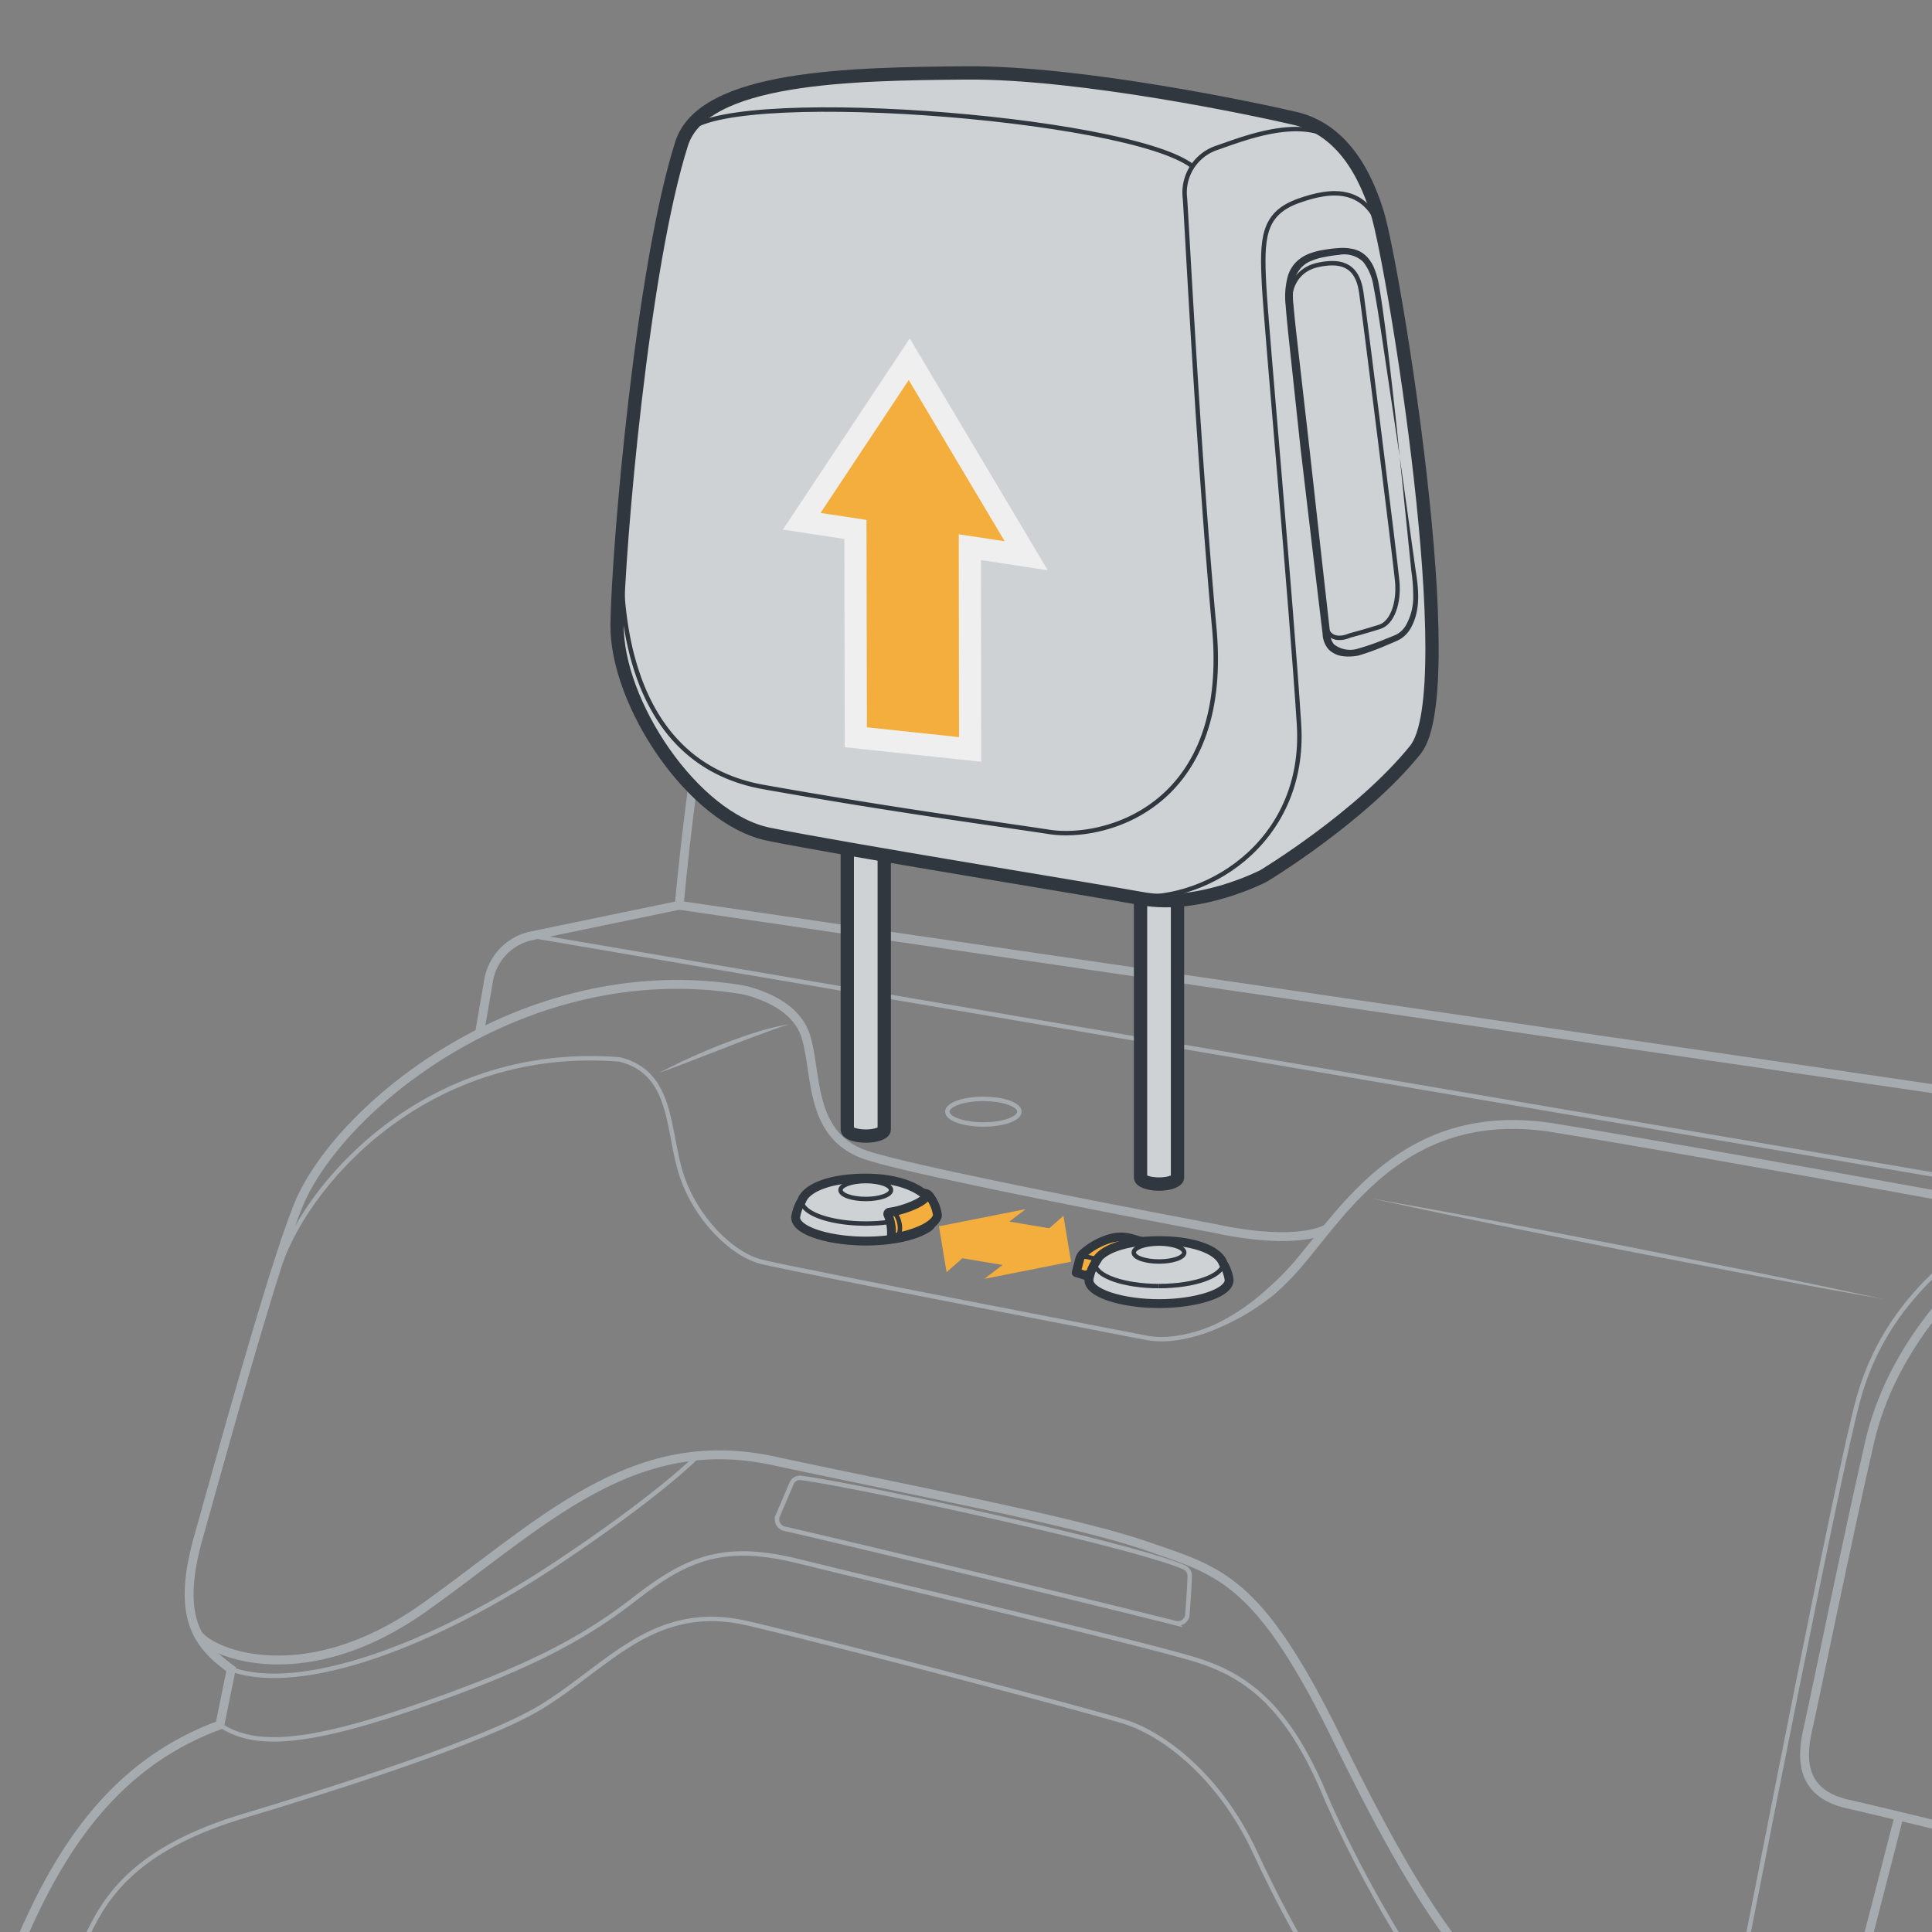 <svg xmlns="http://www.w3.org/2000/svg" width="218" height="218" viewBox="0 0 218 218"><rect x="0" y="0" width="218" height="218" fill="#808080" stroke="none"/><g id="bce62d28-a436-4249-9dc1-b2148dd7272c" data-name="illustration"><path d="M143.515,145.624c-4.835,4.226-10.244,5.983-14,5.358,0,0-40.292-7.755-43.643-8.619s-7.407-4.921-9-9.859S76,121.04,69.908,119.538c-21.117-1.673-34.655,13.114-38.228,22.825" style="fill:none;stroke:#a6abb0;stroke-miterlimit:10;stroke-width:0.5px"/><path d="M230.049,138.993c-.19-2.306-5.122-2.975-5.122-2.975s-32.909-6.02-49.515-8.737-23.551,9.057-28.985,15.4a28.886,28.886,0,0,1-2.912,2.945" style="fill:none;stroke:#a6abb0;stroke-miterlimit:10"/><path d="M263.337,129.468l-186.7-27.321L60,105.589a6.216,6.216,0,0,0-4.867,5.034l-.983,5.711" style="fill:none;stroke:#a6abb0;stroke-miterlimit:10"/><path d="M26.091,188.359c7.8,2.771,22.591-2.51,37.039-12.158,11.678-7.8,15.608-11.932,15.608-11.932" style="fill:none;stroke:#a6abb0;stroke-miterlimit:10;stroke-width:0.5px"/><path d="M22.361,184.442c1.771,2.3,12.317,6.363,25.6-3.121s23.33-19.917,39.263-16.5,34.144,6.828,42.3,9.673,12.447,3.6,21.3,21.624,16.632,31.3,29.151,35.849,17.451,6.45,21.813,5.5l1.91-.415a4.074,4.074,0,0,0,3.079-2.964l7.53-29.246" style="fill:none;stroke:#a6abb0;stroke-miterlimit:10"/><path d="M203.7,237.051c-6.557.445-9.876-1.482-7.79-11.914s11.477-58.991,13.8-67.337,7.824-14.8,16.928-20.3" style="fill:none;stroke:#a6abb0;stroke-miterlimit:10;stroke-width:0.5px"/><path d="M24.806,194.64c3.423,2.235,8.355,2.614,21.253-1.749s19.537-7.777,25.607-12.519,10.242-6.256,18.588-4.171,39.075,9.315,44.765,11.106,10.243,5.205,14.416,15.068,16.122,31.867,28.452,38.695" style="fill:none;stroke:#a6abb0;stroke-miterlimit:10;stroke-width:0.5px"/><path d="M154.746,135.228q7.258,1.288,14.5,2.658l14.474,2.788,14.451,2.9q7.223,1.472,14.428,3.034-7.256-1.285-14.5-2.656l-14.475-2.789-14.453-2.9Q161.95,136.789,154.746,135.228Z" style="fill:#a6abb0"/><path d="M88.51,172.49c8.21,1.876,37.563,8.977,44.137,10.657a1.071,1.071,0,0,0,1.333-.962c.1-1.292.236-3.243.263-4.345a1.065,1.065,0,0,0-.647-1c-5.853-2.536-36.848-9.254-43.27-10.086a1.012,1.012,0,0,0-1.016.654l-1.549,3.615A1.074,1.074,0,0,0,88.51,172.49Z" style="fill:none;stroke:#a6abb0;stroke-miterlimit:10;stroke-width:0.5px"/><path d="M1.547,237.7c.165-.337,6.793-16.741,9.279-21.215s6.793-8.616,16.735-11.6,27.125-8.4,33.472-12.262c7.606-4.623,12.759-11.934,23.363-9.447s38.274,9.779,42.5,11.1,10.644,5.965,14.726,14.747S153,231.517,164.264,241.07" style="fill:none;stroke:#a6abb0;stroke-miterlimit:10;stroke-width:0.5px"/><path d="M283.2,145.5s-46.445-7.606-48.625-7.991-9.41,3.057-11.591,5.352-9.587,9.295-12.023,19.853-6.223,29.148-6.911,32.131-1.306,7.443,4.475,8.722,58.985,14.344,58.985,14.344" style="fill:none;stroke:#a6abb0;stroke-miterlimit:10"/><line x1="241.659" y1="136.543" x2="60.004" y2="105.589" style="fill:none;stroke:#a6abb0;stroke-miterlimit:10;stroke-width:0.5px"/><path d="M-5.172,240.272c6.71-20.651,12.134-39.066,29.978-45.632l1.285-6.281c-3.712-2.713-6.281-5.71-3.712-14.846s8.428-30.513,11.278-37.5c4.557-11.169,25.519-28.231,49.788-24.384a9.5,9.5,0,0,1,1.355.311c3,.944,5.433,2.509,6.191,5.215,1.234,4.409.352,11.111,6.878,13.227s39.506,8.289,39.506,8.289,8.232,1.941,12.317,0" style="fill:none;stroke:#a6abb0;stroke-miterlimit:10"/><path d="M74.412,121.04a69.885,69.885,0,0,1,7.131-3.236c1.224-.457,2.448-.915,3.7-1.3a25.415,25.415,0,0,1,3.81-.93c-1.248.388-2.467.838-3.685,1.294s-2.437.911-3.642,1.4C79.287,119.185,76.88,120.178,74.412,121.04Z" style="fill:#a6abb0"/><path d="M78.142,88.838c-.58,4.394-1.093,8.855-1.506,13.309" style="fill:none;stroke:#a6abb0;stroke-miterlimit:10"/><path d="M143.845,146a25.388,25.388,0,0,1-6.71,3.985,14.294,14.294,0,0,1-7.616,1,14.052,14.052,0,0,0,7.42-1.457,24.623,24.623,0,0,0,6.247-4.278Z" style="fill:#a6abb0"/><ellipse cx="110.958" cy="125.437" rx="4.066" ry="1.443" style="fill:none;stroke:#a6abb0;stroke-miterlimit:10;stroke-width:0.5px"/><path d="M122.391,143.89l-.953-.294.378-1.472a1.429,1.429,0,0,1,.416-.7,8.044,8.044,0,0,1,2.818-1.605,4.368,4.368,0,0,1,2.631-.067l1.014.295-3.14,3.241Z" style="fill:#f4ae3d;stroke:#30373e;stroke-linecap:round;stroke-linejoin:round"/><path d="M121.915,141.741a7.716,7.716,0,0,1,2.46.6" style="fill:none;stroke:#30373e;stroke-miterlimit:10;stroke-width:0.5px"/><path d="M130.78,147.094c4.36,0,8.176-1.282,7.892-2.8a4.861,4.861,0,0,0-.66-1.743c-.523-1.477-3.239-2.563-7.232-2.563s-6.709,1.086-7.232,2.563a4.872,4.872,0,0,0-.661,1.743c-.283,1.521,3.533,2.8,7.893,2.8" style="fill:#cfd2d4;stroke:#30373e;stroke-miterlimit:10"/><ellipse cx="130.778" cy="141.333" rx="2.849" ry="1.011" style="fill:none;stroke:#30373e;stroke-miterlimit:10;stroke-width:0.5px"/><path d="M130.778,145.116c-3.992,0-7.229-1.149-7.229-2.566" style="fill:none;stroke:#30373e;stroke-miterlimit:10;stroke-width:0.5px"/><path d="M130.781,145.116c3.993,0,7.23-1.149,7.23-2.566" style="fill:none;stroke:#30373e;stroke-miterlimit:10;stroke-width:0.5px"/><path d="M99.775,96.487v30.965c0,.4-.93.74-2.08.74s-2.09-.34-2.09-.74V95.764" style="fill:#cfd2d4;stroke:#30373e;stroke-miterlimit:10;stroke-width:1.5px"/><path d="M132.865,101.632v31.234c0,.4-.94.74-2.09.74s-2.08-.34-2.08-.74V101.812" style="fill:#cfd2d4;stroke:#30373e;stroke-miterlimit:10;stroke-width:1.5px"/><path d="M128.871,101.4c-5.318-.962-33.546-5.53-42.111-7.264S69.487,79.254,69.63,70.4s2.84-40.2,7.28-54.184C79.337,8.574,96.124,8.341,109,8.229s32.861,4.124,37.144,5.134,7.423,4.624,9.279,10.705,9.707,53.8,4.282,60.537c-6.134,7.615-17.13,14.233-17.13,14.233S135.39,102.582,128.871,101.4Z" style="fill:#cfd2d4;stroke:#30373e;stroke-miterlimit:10;stroke-width:1.5px"/><path d="M126.9,101.057c8.683,1.28,20.532-5.8,19.675-19.33s-3.692-44.821-3.934-49.411c-.285-5.416-.206-8.238,3.978-9.689,3.3-1.143,8.339-2.261,9.734,5.451" style="fill:none;stroke:#30373e;stroke-miterlimit:10;stroke-width:0.5px"/><path d="M70.183,60.429c-.553,9.97,1.254,25.759,15.971,28.377s26.118,4.126,32.263,5.068,20.457-2.734,18.6-22.973-3.154-46.792-3.316-48.57a5.324,5.324,0,0,1,3.481-5.611c2.907-.979,9.659-3.819,13.642-.807" style="fill:none;stroke:#30373e;stroke-miterlimit:10;stroke-width:0.5px"/><path d="M77.41,15.083c3.084-5.426,49.9-1.978,57.14,3.68" style="fill:none;stroke:#30373e;stroke-miterlimit:10;stroke-width:0.5px"/><path d="M157.933,51.5l1.8,12.841c.332,2.074.612,4.471-.543,6.517a3.379,3.379,0,0,1-1.221,1.277c-.542.285-1.007.455-1.519.678a28.97,28.97,0,0,1-3.1,1.138,5.311,5.311,0,0,1-1.748.1,2.754,2.754,0,0,1-1.692-.778,2.793,2.793,0,0,1-.671-1.724l-.193-1.609-.77-6.436-1.523-12.875-1.381-12.894c-.108-1.079-.219-2.147-.3-3.242a8.862,8.862,0,0,1,.253-3.377,3.864,3.864,0,0,1,.923-1.547,4.271,4.271,0,0,1,1.5-.954,7.91,7.91,0,0,1,1.647-.425,14.766,14.766,0,0,1,1.649-.2,5.529,5.529,0,0,1,1.727.13,3.108,3.108,0,0,1,1.54.932,4.415,4.415,0,0,1,.862,1.51,9.075,9.075,0,0,1,.425,1.619c.372,2.148.638,4.287.913,6.434.507,4.294,1,8.587,1.422,12.89l-1.907-12.823c-.327-2.133-.636-4.278-1.048-6.38a5.791,5.791,0,0,0-1.182-2.775,3.1,3.1,0,0,0-2.7-.769,13.775,13.775,0,0,0-1.56.228,7.058,7.058,0,0,0-1.477.411,3.062,3.062,0,0,0-1.916,1.991,8.09,8.09,0,0,0-.19,3.048c.09,1.058.209,2.139.324,3.209l1.469,12.876L149.179,63.4l.725,6.44.182,1.611a2.023,2.023,0,0,0,.434,1.252,2.969,2.969,0,0,0,2.662.5,28.885,28.885,0,0,0,3.005-1.038c.483-.2,1.036-.4,1.453-.608a2.74,2.74,0,0,0,1.008-1.022,6.489,6.489,0,0,0,.814-2.953,19.682,19.682,0,0,0-.215-3.185Z" style="fill:#30373e"/><path d="M145.477,34.019c.148-2.379,1.38-3.777,3.409-4.164s4.222-.293,4.709,3.1,3.815,30.081,4.059,32.59-.569,4.726-1.949,5.174-3.409.993-3.409.993-2.47,1.183-2.778-1.459" style="fill:none;stroke:#30373e;stroke-miterlimit:10;stroke-width:0.5px"/><polygon points="92.588 57.876 102.538 42.882 113.367 61.077 108.182 60.288 108.214 83.174 97.815 82.065 97.773 58.666 92.588 57.876" style="fill:none;stroke:#efefef;stroke-miterlimit:10;stroke-width:5px"/><polygon points="92.588 57.876 102.538 42.882 113.367 61.077 108.182 60.288 108.214 83.174 97.815 82.065 97.773 58.666 92.588 57.876" style="fill:#f4ae3d"/><polygon points="120.305 138.918 113.887 137.839 115.729 136.436 105.948 138.369 106.81 143.55 108.591 141.975 115.009 143.054 120.305 138.918" style="fill:#f4ae3d"/><polygon points="112.917 142.895 111.074 144.298 120.855 142.365 119.994 137.184 118.213 138.759 112.917 142.895" style="fill:#f4ae3d"/><path d="M104.645,138.565a1.158,1.158,0,0,0,.568-1.224" style="fill:#cfd2d4;stroke:#30373e;stroke-miterlimit:10"/><path d="M104.565,135.018c-.026-.025-.047-.051-.076-.076-1.05-1.049-3.4-2.011-6.8-2.011-3.993,0-6.709,1.085-7.231,2.563a4.85,4.85,0,0,0-.661,1.743c-.283,1.521,3.532,2.8,7.892,2.8,3,0,5.609-.595,6.942-1.47l.011,0" style="fill:#cfd2d4;stroke:#30373e;stroke-miterlimit:10"/><ellipse cx="97.691" cy="134.279" rx="2.849" ry="1.011" style="fill:none;stroke:#30373e;stroke-miterlimit:10;stroke-width:0.5px"/><path d="M100.505,137.86a19.067,19.067,0,0,1-2.814.2c-3.993,0-7.23-1.149-7.23-2.566" style="fill:none;stroke:#30373e;stroke-miterlimit:10;stroke-width:0.5px"/><path d="M104.23,134.63c1.191.534-1.973,1.921-3.868,2.149a.206.206,0,0,0-.156.311,5.149,5.149,0,0,1,.371,2.359l.6.184c4.629-1,4.6-2.516,4.6-2.516a4.466,4.466,0,0,0-.852-2.1.814.814,0,0,0-.691-.384" style="fill:#f4ae3d;stroke:#30373e;stroke-linecap:round;stroke-linejoin:round"/><path d="M100.115,136.968l.571-.138c.578-.129,1.326,2.042.485,2.8" style="fill:none;stroke:#30373e;stroke-miterlimit:10;stroke-width:0.5px"/></g></svg>
